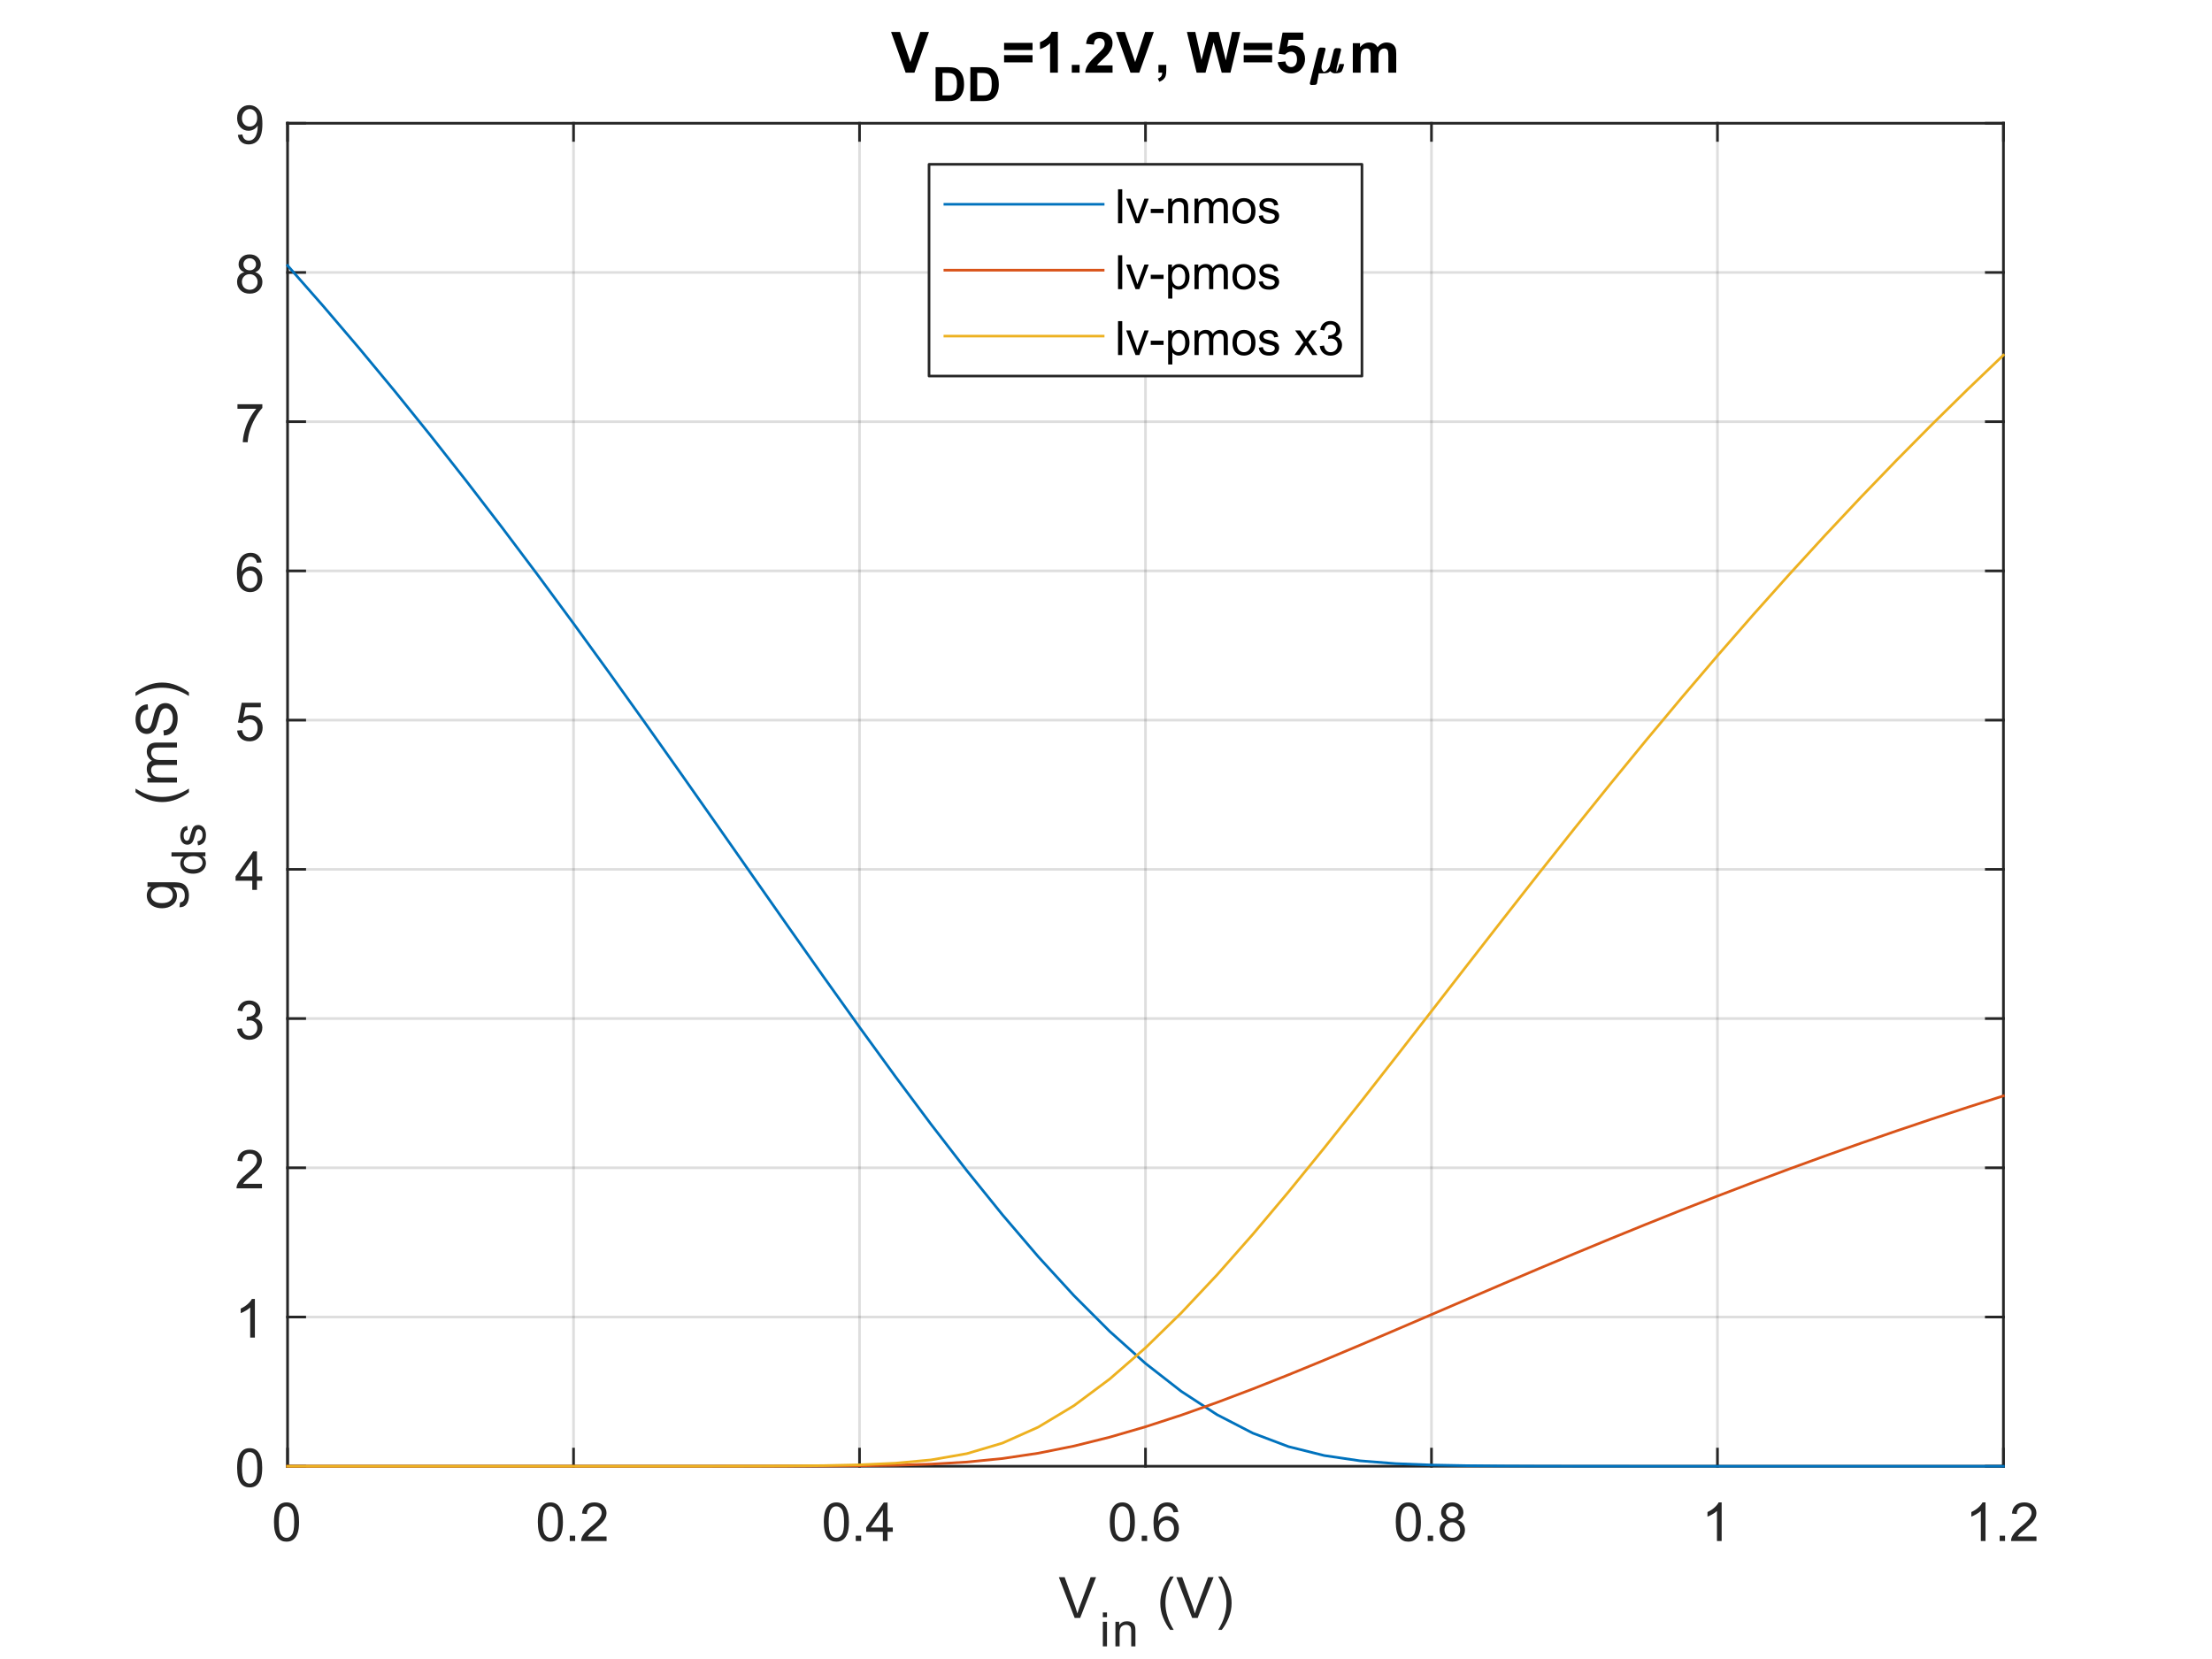 <?xml version="1.0"?>
<!DOCTYPE svg PUBLIC '-//W3C//DTD SVG 1.0//EN'
          'http://www.w3.org/TR/2001/REC-SVG-20010904/DTD/svg10.dtd'>
<svg xmlns:xlink="http://www.w3.org/1999/xlink" style="fill-opacity:1; color-rendering:auto; color-interpolation:auto; text-rendering:auto; stroke:black; stroke-linecap:square; stroke-miterlimit:10; shape-rendering:auto; stroke-opacity:1; fill:black; stroke-dasharray:none; font-weight:normal; stroke-width:1; font-family:'Dialog'; font-style:normal; stroke-linejoin:miter; font-size:12px; stroke-dashoffset:0; image-rendering:auto;" width="700" height="525" xmlns="http://www.w3.org/2000/svg"
><rect width="100%" height="100%" fill="#333333" stroke="none"/><!--Generated by the Batik Graphics2D SVG Generator--><defs id="genericDefs"
  /><g
  ><defs id="defs1"
    ><clipPath clipPathUnits="userSpaceOnUse" id="clipPath1"
      ><path d="M0 0 L700 0 L700 525 L0 525 L0 0 Z"
      /></clipPath
    ></defs
    ><g style="fill:white; stroke:white;"
    ><rect x="0" y="0" width="700" style="clip-path:url(#clipPath1); stroke:none;" height="525"
    /></g
    ><g style="fill:white; text-rendering:optimizeSpeed; color-rendering:optimizeSpeed; image-rendering:optimizeSpeed; shape-rendering:crispEdges; stroke:white; color-interpolation:sRGB;"
    ><rect x="0" width="700" height="525" y="0" style="stroke:none;"
      /><path style="stroke:none;" d="M91 464 L634 464 L634 39 L91 39 Z"
    /></g
    ><g style="stroke-linecap:butt; fill-opacity:0.149; fill:rgb(38,38,38); text-rendering:geometricPrecision; image-rendering:optimizeQuality; color-rendering:optimizeQuality; stroke-linejoin:round; stroke:rgb(38,38,38); color-interpolation:linearRGB; stroke-width:0.833; stroke-opacity:0.149;"
    ><line y2="39" style="fill:none;" x1="91" x2="91" y1="464"
      /><line y2="39" style="fill:none;" x1="181.5" x2="181.5" y1="464"
      /><line y2="39" style="fill:none;" x1="272" x2="272" y1="464"
      /><line y2="39" style="fill:none;" x1="362.5" x2="362.5" y1="464"
      /><line y2="39" style="fill:none;" x1="453" x2="453" y1="464"
      /><line y2="39" style="fill:none;" x1="543.5" x2="543.5" y1="464"
      /><line y2="39" style="fill:none;" x1="634" x2="634" y1="464"
      /><line y2="464" style="fill:none;" x1="634" x2="91" y1="464"
      /><line y2="416.778" style="fill:none;" x1="634" x2="91" y1="416.778"
      /><line y2="369.555" style="fill:none;" x1="634" x2="91" y1="369.555"
      /><line y2="322.333" style="fill:none;" x1="634" x2="91" y1="322.333"
      /><line y2="275.111" style="fill:none;" x1="634" x2="91" y1="275.111"
      /><line y2="227.889" style="fill:none;" x1="634" x2="91" y1="227.889"
      /><line y2="180.667" style="fill:none;" x1="634" x2="91" y1="180.667"
      /><line y2="133.444" style="fill:none;" x1="634" x2="91" y1="133.444"
      /><line y2="86.222" style="fill:none;" x1="634" x2="91" y1="86.222"
      /><line y2="39" style="fill:none;" x1="634" x2="91" y1="39"
      /><line x1="91" x2="634" y1="464" style="stroke-linecap:square; fill-opacity:1; fill:none; stroke-opacity:1;" y2="464"
      /><line x1="91" x2="634" y1="39" style="stroke-linecap:square; fill-opacity:1; fill:none; stroke-opacity:1;" y2="39"
      /><line x1="91" x2="91" y1="464" style="stroke-linecap:square; fill-opacity:1; fill:none; stroke-opacity:1;" y2="458.57"
      /><line x1="181.5" x2="181.5" y1="464" style="stroke-linecap:square; fill-opacity:1; fill:none; stroke-opacity:1;" y2="458.57"
      /><line x1="272" x2="272" y1="464" style="stroke-linecap:square; fill-opacity:1; fill:none; stroke-opacity:1;" y2="458.57"
      /><line x1="362.5" x2="362.5" y1="464" style="stroke-linecap:square; fill-opacity:1; fill:none; stroke-opacity:1;" y2="458.57"
      /><line x1="453" x2="453" y1="464" style="stroke-linecap:square; fill-opacity:1; fill:none; stroke-opacity:1;" y2="458.57"
      /><line x1="543.5" x2="543.5" y1="464" style="stroke-linecap:square; fill-opacity:1; fill:none; stroke-opacity:1;" y2="458.57"
      /><line x1="634" x2="634" y1="464" style="stroke-linecap:square; fill-opacity:1; fill:none; stroke-opacity:1;" y2="458.57"
      /><line x1="91" x2="91" y1="39" style="stroke-linecap:square; fill-opacity:1; fill:none; stroke-opacity:1;" y2="44.43"
      /><line x1="181.5" x2="181.5" y1="39" style="stroke-linecap:square; fill-opacity:1; fill:none; stroke-opacity:1;" y2="44.43"
      /><line x1="272" x2="272" y1="39" style="stroke-linecap:square; fill-opacity:1; fill:none; stroke-opacity:1;" y2="44.43"
      /><line x1="362.5" x2="362.5" y1="39" style="stroke-linecap:square; fill-opacity:1; fill:none; stroke-opacity:1;" y2="44.43"
      /><line x1="453" x2="453" y1="39" style="stroke-linecap:square; fill-opacity:1; fill:none; stroke-opacity:1;" y2="44.43"
      /><line x1="543.5" x2="543.5" y1="39" style="stroke-linecap:square; fill-opacity:1; fill:none; stroke-opacity:1;" y2="44.43"
      /><line x1="634" x2="634" y1="39" style="stroke-linecap:square; fill-opacity:1; fill:none; stroke-opacity:1;" y2="44.43"
    /></g
    ><g transform="translate(91,470.667)" style="font-size:16.667px; fill:rgb(38,38,38); text-rendering:geometricPrecision; color-rendering:optimizeQuality; image-rendering:optimizeQuality; stroke:rgb(38,38,38); color-interpolation:linearRGB;"
    ><path style="stroke:none;" d="M-4.297 11 Q-4.297 8.844 -3.852 7.523 Q-3.406 6.203 -2.531 5.492 Q-1.656 4.781 -0.328 4.781 Q0.656 4.781 1.391 5.172 Q2.125 5.562 2.609 6.312 Q3.094 7.062 3.367 8.125 Q3.641 9.188 3.641 11 Q3.641 13.141 3.203 14.453 Q2.766 15.766 1.891 16.484 Q1.016 17.203 -0.328 17.203 Q-2.094 17.203 -3.094 15.953 Q-4.297 14.422 -4.297 11 ZM-2.766 11 Q-2.766 14 -2.062 14.992 Q-1.359 15.984 -0.328 15.984 Q0.703 15.984 1.406 14.984 Q2.109 13.984 2.109 11 Q2.109 8 1.406 7.008 Q0.703 6.016 -0.344 6.016 Q-1.375 6.016 -1.984 6.891 Q-2.766 8 -2.766 11 Z"
    /></g
    ><g transform="translate(181.5,470.667)" style="font-size:16.667px; fill:rgb(38,38,38); text-rendering:geometricPrecision; color-rendering:optimizeQuality; image-rendering:optimizeQuality; stroke:rgb(38,38,38); color-interpolation:linearRGB;"
    ><path style="stroke:none;" d="M-11.297 11 Q-11.297 8.844 -10.852 7.523 Q-10.406 6.203 -9.531 5.492 Q-8.656 4.781 -7.328 4.781 Q-6.344 4.781 -5.609 5.172 Q-4.875 5.562 -4.391 6.312 Q-3.906 7.062 -3.633 8.125 Q-3.359 9.188 -3.359 11 Q-3.359 13.141 -3.797 14.453 Q-4.234 15.766 -5.109 16.484 Q-5.984 17.203 -7.328 17.203 Q-9.094 17.203 -10.094 15.953 Q-11.297 14.422 -11.297 11 ZM-9.766 11 Q-9.766 14 -9.062 14.992 Q-8.359 15.984 -7.328 15.984 Q-6.297 15.984 -5.594 14.984 Q-4.891 13.984 -4.891 11 Q-4.891 8 -5.594 7.008 Q-6.297 6.016 -7.344 6.016 Q-8.375 6.016 -8.984 6.891 Q-9.766 8 -9.766 11 ZM-1.19 17 L-1.19 15.297 L0.513 15.297 L0.513 17 L-1.19 17 ZM10.454 15.562 L10.454 17 L2.407 17 Q2.391 16.453 2.579 15.969 Q2.891 15.141 3.563 14.344 Q4.235 13.547 5.516 12.5 Q7.5 10.875 8.196 9.922 Q8.891 8.969 8.891 8.125 Q8.891 7.234 8.258 6.625 Q7.625 6.016 6.61 6.016 Q5.532 6.016 4.883 6.664 Q4.235 7.312 4.219 8.453 L2.688 8.297 Q2.844 6.578 3.875 5.68 Q4.907 4.781 6.641 4.781 Q8.391 4.781 9.415 5.75 Q10.438 6.719 10.438 8.156 Q10.438 8.891 10.133 9.594 Q9.829 10.297 9.141 11.078 Q8.454 11.859 6.844 13.219 Q5.5 14.359 5.118 14.758 Q4.735 15.156 4.485 15.562 L10.454 15.562 Z"
    /></g
    ><g transform="translate(272,470.667)" style="font-size:16.667px; fill:rgb(38,38,38); text-rendering:geometricPrecision; color-rendering:optimizeQuality; image-rendering:optimizeQuality; stroke:rgb(38,38,38); color-interpolation:linearRGB;"
    ><path style="stroke:none;" d="M-11.297 11 Q-11.297 8.844 -10.852 7.523 Q-10.406 6.203 -9.531 5.492 Q-8.656 4.781 -7.328 4.781 Q-6.344 4.781 -5.609 5.172 Q-4.875 5.562 -4.391 6.312 Q-3.906 7.062 -3.633 8.125 Q-3.359 9.188 -3.359 11 Q-3.359 13.141 -3.797 14.453 Q-4.234 15.766 -5.109 16.484 Q-5.984 17.203 -7.328 17.203 Q-9.094 17.203 -10.094 15.953 Q-11.297 14.422 -11.297 11 ZM-9.766 11 Q-9.766 14 -9.062 14.992 Q-8.359 15.984 -7.328 15.984 Q-6.297 15.984 -5.594 14.984 Q-4.891 13.984 -4.891 11 Q-4.891 8 -5.594 7.008 Q-6.297 6.016 -7.344 6.016 Q-8.375 6.016 -8.984 6.891 Q-9.766 8 -9.766 11 ZM-1.19 17 L-1.19 15.297 L0.513 15.297 L0.513 17 L-1.19 17 ZM7.391 17 L7.391 14.094 L2.11 14.094 L2.11 12.719 L7.657 4.828 L8.875 4.828 L8.875 12.719 L10.532 12.719 L10.532 14.094 L8.875 14.094 L8.875 17 L7.391 17 ZM7.391 12.719 L7.391 7.234 L3.579 12.719 L7.391 12.719 Z"
    /></g
    ><g transform="translate(362.5,470.667)" style="font-size:16.667px; fill:rgb(38,38,38); text-rendering:geometricPrecision; color-rendering:optimizeQuality; image-rendering:optimizeQuality; stroke:rgb(38,38,38); color-interpolation:linearRGB;"
    ><path style="stroke:none;" d="M-11.297 11 Q-11.297 8.844 -10.852 7.523 Q-10.406 6.203 -9.531 5.492 Q-8.656 4.781 -7.328 4.781 Q-6.344 4.781 -5.609 5.172 Q-4.875 5.562 -4.391 6.312 Q-3.906 7.062 -3.633 8.125 Q-3.359 9.188 -3.359 11 Q-3.359 13.141 -3.797 14.453 Q-4.234 15.766 -5.109 16.484 Q-5.984 17.203 -7.328 17.203 Q-9.094 17.203 -10.094 15.953 Q-11.297 14.422 -11.297 11 ZM-9.766 11 Q-9.766 14 -9.062 14.992 Q-8.359 15.984 -7.328 15.984 Q-6.297 15.984 -5.594 14.984 Q-4.891 13.984 -4.891 11 Q-4.891 8 -5.594 7.008 Q-6.297 6.016 -7.344 6.016 Q-8.375 6.016 -8.984 6.891 Q-9.766 8 -9.766 11 ZM-1.19 17 L-1.19 15.297 L0.513 15.297 L0.513 17 L-1.19 17 ZM10.344 7.812 L8.86 7.922 Q8.672 7.047 8.297 6.656 Q7.688 6.016 6.813 6.016 Q6.094 6.016 5.547 6.406 Q4.844 6.922 4.438 7.906 Q4.032 8.891 4.016 10.719 Q4.563 9.906 5.336 9.508 Q6.11 9.109 6.969 9.109 Q8.469 9.109 9.516 10.211 Q10.563 11.312 10.563 13.047 Q10.563 14.188 10.071 15.172 Q9.579 16.156 8.711 16.68 Q7.844 17.203 6.75 17.203 Q4.891 17.203 3.711 15.828 Q2.532 14.453 2.532 11.312 Q2.532 7.781 3.829 6.172 Q4.969 4.781 6.891 4.781 Q8.329 4.781 9.25 5.586 Q10.172 6.391 10.344 7.812 ZM4.25 13.062 Q4.25 13.828 4.579 14.531 Q4.907 15.234 5.493 15.609 Q6.079 15.984 6.735 15.984 Q7.672 15.984 8.352 15.219 Q9.032 14.453 9.032 13.141 Q9.032 11.875 8.36 11.148 Q7.688 10.422 6.672 10.422 Q5.657 10.422 4.954 11.148 Q4.25 11.875 4.25 13.062 Z"
    /></g
    ><g transform="translate(453,470.667)" style="font-size:16.667px; fill:rgb(38,38,38); text-rendering:geometricPrecision; color-rendering:optimizeQuality; image-rendering:optimizeQuality; stroke:rgb(38,38,38); color-interpolation:linearRGB;"
    ><path style="stroke:none;" d="M-11.297 11 Q-11.297 8.844 -10.852 7.523 Q-10.406 6.203 -9.531 5.492 Q-8.656 4.781 -7.328 4.781 Q-6.344 4.781 -5.609 5.172 Q-4.875 5.562 -4.391 6.312 Q-3.906 7.062 -3.633 8.125 Q-3.359 9.188 -3.359 11 Q-3.359 13.141 -3.797 14.453 Q-4.234 15.766 -5.109 16.484 Q-5.984 17.203 -7.328 17.203 Q-9.094 17.203 -10.094 15.953 Q-11.297 14.422 -11.297 11 ZM-9.766 11 Q-9.766 14 -9.062 14.992 Q-8.359 15.984 -7.328 15.984 Q-6.297 15.984 -5.594 14.984 Q-4.891 13.984 -4.891 11 Q-4.891 8 -5.594 7.008 Q-6.297 6.016 -7.344 6.016 Q-8.375 6.016 -8.984 6.891 Q-9.766 8 -9.766 11 ZM-1.19 17 L-1.19 15.297 L0.513 15.297 L0.513 17 L-1.19 17 ZM4.891 10.406 Q3.969 10.062 3.516 9.43 Q3.063 8.797 3.063 7.922 Q3.063 6.594 4.024 5.688 Q4.985 4.781 6.563 4.781 Q8.157 4.781 9.125 5.703 Q10.094 6.625 10.094 7.953 Q10.094 8.812 9.657 9.438 Q9.219 10.062 8.313 10.406 Q9.422 10.766 10.008 11.578 Q10.594 12.391 10.594 13.516 Q10.594 15.078 9.493 16.141 Q8.391 17.203 6.594 17.203 Q4.782 17.203 3.68 16.141 Q2.579 15.078 2.579 13.484 Q2.579 12.297 3.18 11.492 Q3.782 10.688 4.891 10.406 ZM4.594 7.875 Q4.594 8.734 5.149 9.281 Q5.704 9.828 6.594 9.828 Q7.454 9.828 8.008 9.281 Q8.563 8.734 8.563 7.953 Q8.563 7.125 7.993 6.57 Q7.422 6.016 6.579 6.016 Q5.719 6.016 5.157 6.562 Q4.594 7.109 4.594 7.875 ZM4.11 13.484 Q4.11 14.125 4.415 14.727 Q4.719 15.328 5.321 15.656 Q5.922 15.984 6.61 15.984 Q7.672 15.984 8.375 15.289 Q9.079 14.594 9.079 13.531 Q9.079 12.453 8.36 11.75 Q7.641 11.047 6.563 11.047 Q5.5 11.047 4.805 11.742 Q4.11 12.438 4.11 13.484 Z"
    /></g
    ><g transform="translate(543.5,470.667)" style="font-size:16.667px; fill:rgb(38,38,38); text-rendering:geometricPrecision; color-rendering:optimizeQuality; image-rendering:optimizeQuality; stroke:rgb(38,38,38); color-interpolation:linearRGB;"
    ><path style="stroke:none;" d="M1.328 17 L-0.156 17 L-0.156 7.484 Q-0.703 8 -1.578 8.508 Q-2.453 9.016 -3.156 9.281 L-3.156 7.828 Q-1.891 7.25 -0.953 6.406 Q-0.016 5.562 0.375 4.781 L1.328 4.781 L1.328 17 Z"
    /></g
    ><g transform="translate(634,470.667)" style="font-size:16.667px; fill:rgb(38,38,38); text-rendering:geometricPrecision; color-rendering:optimizeQuality; image-rendering:optimizeQuality; stroke:rgb(38,38,38); color-interpolation:linearRGB;"
    ><path style="stroke:none;" d="M-5.672 17 L-7.156 17 L-7.156 7.484 Q-7.703 8 -8.578 8.508 Q-9.453 9.016 -10.156 9.281 L-10.156 7.828 Q-8.891 7.25 -7.953 6.406 Q-7.016 5.562 -6.625 4.781 L-5.672 4.781 L-5.672 17 ZM-1.19 17 L-1.19 15.297 L0.513 15.297 L0.513 17 L-1.19 17 ZM10.454 15.562 L10.454 17 L2.407 17 Q2.391 16.453 2.579 15.969 Q2.891 15.141 3.563 14.344 Q4.235 13.547 5.516 12.5 Q7.5 10.875 8.196 9.922 Q8.891 8.969 8.891 8.125 Q8.891 7.234 8.258 6.625 Q7.625 6.016 6.61 6.016 Q5.532 6.016 4.883 6.664 Q4.235 7.312 4.219 8.453 L2.688 8.297 Q2.844 6.578 3.875 5.68 Q4.907 4.781 6.641 4.781 Q8.391 4.781 9.415 5.75 Q10.438 6.719 10.438 8.156 Q10.438 8.891 10.133 9.594 Q9.829 10.297 9.141 11.078 Q8.454 11.859 6.844 13.219 Q5.5 14.359 5.118 14.758 Q4.735 15.156 4.485 15.562 L10.454 15.562 Z"
    /></g
    ><g transform="translate(335,512)" style="font-size:18.333px; fill:rgb(38,38,38); text-rendering:geometricPrecision; color-rendering:optimizeQuality; image-rendering:optimizeQuality; stroke:rgb(38,38,38); color-interpolation:linearRGB;"
    ><path style="stroke:none;" d="M5.078 0 L0.078 -12.891 L1.922 -12.891 L5.281 -3.531 Q5.672 -2.406 5.953 -1.422 Q6.25 -2.469 6.641 -3.531 L10.125 -12.891 L11.859 -12.891 L6.828 0 L5.078 0 Z"
    /></g
    ><g transform="translate(348,521)" style="font-size:14.667px; fill:rgb(38,38,38); text-rendering:geometricPrecision; color-rendering:optimizeQuality; image-rendering:optimizeQuality; stroke:rgb(38,38,38); color-interpolation:linearRGB;"
    ><path style="stroke:none;" d="M1 -9.219 L1 -10.734 L2.312 -10.734 L2.312 -9.219 L1 -9.219 ZM1 0 L1 -7.781 L2.312 -7.781 L2.312 0 L1 0 Z"
    /></g
    ><g transform="translate(352,521)" style="font-size:14.667px; fill:rgb(38,38,38); text-rendering:geometricPrecision; color-rendering:optimizeQuality; image-rendering:optimizeQuality; stroke:rgb(38,38,38); color-interpolation:linearRGB;"
    ><path style="stroke:none;" d="M0.984 0 L0.984 -7.781 L2.172 -7.781 L2.172 -6.672 Q3.031 -7.953 4.656 -7.953 Q5.359 -7.953 5.945 -7.703 Q6.531 -7.453 6.828 -7.039 Q7.125 -6.625 7.234 -6.062 Q7.312 -5.703 7.312 -4.781 L7.312 0 L5.984 0 L5.984 -4.734 Q5.984 -5.531 5.836 -5.93 Q5.688 -6.328 5.297 -6.57 Q4.906 -6.812 4.375 -6.812 Q3.531 -6.812 2.922 -6.281 Q2.312 -5.75 2.312 -4.25 L2.312 0 L0.984 0 Z"
    /></g
    ><g transform="translate(361,512)" style="font-size:18.333px; fill:rgb(38,38,38); text-rendering:geometricPrecision; color-rendering:optimizeQuality; image-rendering:optimizeQuality; stroke:rgb(38,38,38); color-interpolation:linearRGB;"
    ><path style="stroke:none;" d="M9.291 3.781 Q7.994 2.141 7.088 -0.078 Q6.181 -2.297 6.181 -4.672 Q6.181 -6.766 6.853 -8.672 Q7.65 -10.906 9.291 -13.109 L10.431 -13.109 Q9.369 -11.281 9.025 -10.5 Q8.494 -9.281 8.181 -7.969 Q7.806 -6.312 7.806 -4.656 Q7.806 -0.438 10.431 3.781 L9.291 3.781 ZM16.264 0 L11.264 -12.891 L13.108 -12.891 L16.467 -3.531 Q16.858 -2.406 17.139 -1.422 Q17.436 -2.469 17.827 -3.531 L21.311 -12.891 L23.045 -12.891 L18.014 0 L16.264 0 ZM25.619 3.781 L24.494 3.781 Q27.119 -0.438 27.119 -4.656 Q27.119 -6.312 26.744 -7.938 Q26.447 -9.25 25.9 -10.469 Q25.556 -11.266 24.494 -13.109 L25.619 -13.109 Q27.275 -10.906 28.072 -8.672 Q28.744 -6.766 28.744 -4.672 Q28.744 -2.297 27.838 -0.078 Q26.931 2.141 25.619 3.781 Z"
    /></g
    ><g style="fill:rgb(38,38,38); text-rendering:geometricPrecision; image-rendering:optimizeQuality; color-rendering:optimizeQuality; stroke-linejoin:round; stroke:rgb(38,38,38); color-interpolation:linearRGB; stroke-width:0.833;"
    ><line y2="39" style="fill:none;" x1="91" x2="91" y1="464"
      /><line y2="39" style="fill:none;" x1="634" x2="634" y1="464"
      /><line y2="464" style="fill:none;" x1="91" x2="96.43" y1="464"
      /><line y2="416.778" style="fill:none;" x1="91" x2="96.43" y1="416.778"
      /><line y2="369.555" style="fill:none;" x1="91" x2="96.43" y1="369.555"
      /><line y2="322.333" style="fill:none;" x1="91" x2="96.43" y1="322.333"
      /><line y2="275.111" style="fill:none;" x1="91" x2="96.43" y1="275.111"
      /><line y2="227.889" style="fill:none;" x1="91" x2="96.43" y1="227.889"
      /><line y2="180.667" style="fill:none;" x1="91" x2="96.43" y1="180.667"
      /><line y2="133.444" style="fill:none;" x1="91" x2="96.43" y1="133.444"
      /><line y2="86.222" style="fill:none;" x1="91" x2="96.43" y1="86.222"
      /><line y2="39" style="fill:none;" x1="91" x2="96.43" y1="39"
      /><line y2="464" style="fill:none;" x1="634" x2="628.57" y1="464"
      /><line y2="416.778" style="fill:none;" x1="634" x2="628.57" y1="416.778"
      /><line y2="369.555" style="fill:none;" x1="634" x2="628.57" y1="369.555"
      /><line y2="322.333" style="fill:none;" x1="634" x2="628.57" y1="322.333"
      /><line y2="275.111" style="fill:none;" x1="634" x2="628.57" y1="275.111"
      /><line y2="227.889" style="fill:none;" x1="634" x2="628.57" y1="227.889"
      /><line y2="180.667" style="fill:none;" x1="634" x2="628.57" y1="180.667"
      /><line y2="133.444" style="fill:none;" x1="634" x2="628.57" y1="133.444"
      /><line y2="86.222" style="fill:none;" x1="634" x2="628.57" y1="86.222"
      /><line y2="39" style="fill:none;" x1="634" x2="628.57" y1="39"
    /></g
    ><g transform="translate(84.333,464)" style="font-size:16.667px; fill:rgb(38,38,38); text-rendering:geometricPrecision; color-rendering:optimizeQuality; image-rendering:optimizeQuality; stroke:rgb(38,38,38); color-interpolation:linearRGB;"
    ><path style="stroke:none;" d="M-9.297 0.5 Q-9.297 -1.656 -8.852 -2.977 Q-8.406 -4.297 -7.531 -5.008 Q-6.656 -5.719 -5.328 -5.719 Q-4.344 -5.719 -3.609 -5.328 Q-2.875 -4.938 -2.391 -4.188 Q-1.906 -3.438 -1.633 -2.375 Q-1.359 -1.312 -1.359 0.5 Q-1.359 2.641 -1.797 3.953 Q-2.234 5.266 -3.109 5.984 Q-3.984 6.703 -5.328 6.703 Q-7.094 6.703 -8.094 5.453 Q-9.297 3.922 -9.297 0.5 ZM-7.766 0.5 Q-7.766 3.5 -7.062 4.492 Q-6.359 5.484 -5.328 5.484 Q-4.297 5.484 -3.594 4.484 Q-2.891 3.484 -2.891 0.5 Q-2.891 -2.5 -3.594 -3.492 Q-4.297 -4.484 -5.344 -4.484 Q-6.375 -4.484 -6.984 -3.609 Q-7.766 -2.5 -7.766 0.5 Z"
    /></g
    ><g transform="translate(84.333,416.778)" style="font-size:16.667px; fill:rgb(38,38,38); text-rendering:geometricPrecision; color-rendering:optimizeQuality; image-rendering:optimizeQuality; stroke:rgb(38,38,38); color-interpolation:linearRGB;"
    ><path style="stroke:none;" d="M-3.672 6.5 L-5.156 6.5 L-5.156 -3.016 Q-5.703 -2.5 -6.578 -1.992 Q-7.453 -1.484 -8.156 -1.219 L-8.156 -2.672 Q-6.891 -3.25 -5.953 -4.094 Q-5.016 -4.938 -4.625 -5.719 L-3.672 -5.719 L-3.672 6.5 Z"
    /></g
    ><g transform="translate(84.333,369.555)" style="font-size:16.667px; fill:rgb(38,38,38); text-rendering:geometricPrecision; color-rendering:optimizeQuality; image-rendering:optimizeQuality; stroke:rgb(38,38,38); color-interpolation:linearRGB;"
    ><path style="stroke:none;" d="M-1.438 5.062 L-1.438 6.5 L-9.484 6.5 Q-9.5 5.953 -9.312 5.469 Q-9 4.641 -8.328 3.844 Q-7.656 3.047 -6.375 2 Q-4.391 0.375 -3.695 -0.578 Q-3 -1.531 -3 -2.375 Q-3 -3.266 -3.633 -3.875 Q-4.266 -4.484 -5.281 -4.484 Q-6.359 -4.484 -7.008 -3.836 Q-7.656 -3.188 -7.672 -2.047 L-9.203 -2.203 Q-9.047 -3.922 -8.016 -4.82 Q-6.984 -5.719 -5.25 -5.719 Q-3.5 -5.719 -2.477 -4.75 Q-1.453 -3.781 -1.453 -2.344 Q-1.453 -1.609 -1.758 -0.906 Q-2.062 -0.203 -2.75 0.578 Q-3.438 1.359 -5.047 2.719 Q-6.391 3.859 -6.773 4.258 Q-7.156 4.656 -7.406 5.062 L-1.438 5.062 Z"
    /></g
    ><g transform="translate(84.333,322.333)" style="font-size:16.667px; fill:rgb(38,38,38); text-rendering:geometricPrecision; color-rendering:optimizeQuality; image-rendering:optimizeQuality; stroke:rgb(38,38,38); color-interpolation:linearRGB;"
    ><path style="stroke:none;" d="M-9.281 3.281 L-7.797 3.094 Q-7.531 4.359 -6.914 4.922 Q-6.297 5.484 -5.406 5.484 Q-4.359 5.484 -3.633 4.75 Q-2.906 4.016 -2.906 2.938 Q-2.906 1.906 -3.578 1.242 Q-4.25 0.578 -5.281 0.578 Q-5.703 0.578 -6.344 0.734 L-6.172 -0.578 Q-6.031 -0.562 -5.938 -0.562 Q-4.984 -0.562 -4.219 -1.055 Q-3.453 -1.547 -3.453 -2.594 Q-3.453 -3.406 -4.008 -3.945 Q-4.562 -4.484 -5.438 -4.484 Q-6.312 -4.484 -6.891 -3.938 Q-7.469 -3.391 -7.641 -2.297 L-9.141 -2.562 Q-8.859 -4.062 -7.891 -4.891 Q-6.922 -5.719 -5.469 -5.719 Q-4.484 -5.719 -3.641 -5.289 Q-2.797 -4.859 -2.359 -4.125 Q-1.922 -3.391 -1.922 -2.562 Q-1.922 -1.766 -2.344 -1.117 Q-2.766 -0.469 -3.594 -0.094 Q-2.516 0.156 -1.914 0.945 Q-1.312 1.734 -1.312 2.906 Q-1.312 4.5 -2.477 5.609 Q-3.641 6.719 -5.422 6.719 Q-7.016 6.719 -8.078 5.766 Q-9.141 4.812 -9.281 3.281 Z"
    /></g
    ><g transform="translate(84.333,275.111)" style="font-size:16.667px; fill:rgb(38,38,38); text-rendering:geometricPrecision; color-rendering:optimizeQuality; image-rendering:optimizeQuality; stroke:rgb(38,38,38); color-interpolation:linearRGB;"
    ><path style="stroke:none;" d="M-4.5 6.5 L-4.5 3.594 L-9.781 3.594 L-9.781 2.219 L-4.234 -5.672 L-3.016 -5.672 L-3.016 2.219 L-1.359 2.219 L-1.359 3.594 L-3.016 3.594 L-3.016 6.5 L-4.5 6.5 ZM-4.5 2.219 L-4.5 -3.266 L-8.312 2.219 L-4.5 2.219 Z"
    /></g
    ><g transform="translate(84.333,227.889)" style="font-size:16.667px; fill:rgb(38,38,38); text-rendering:geometricPrecision; color-rendering:optimizeQuality; image-rendering:optimizeQuality; stroke:rgb(38,38,38); color-interpolation:linearRGB;"
    ><path style="stroke:none;" d="M-9.297 3.312 L-7.719 3.172 Q-7.547 4.328 -6.914 4.906 Q-6.281 5.484 -5.391 5.484 Q-4.312 5.484 -3.562 4.672 Q-2.812 3.859 -2.812 2.5 Q-2.812 1.234 -3.531 0.492 Q-4.25 -0.25 -5.406 -0.25 Q-6.125 -0.25 -6.711 0.078 Q-7.297 0.406 -7.625 0.938 L-9.031 0.75 L-7.844 -5.5 L-1.797 -5.5 L-1.797 -4.078 L-6.656 -4.078 L-7.312 -0.812 Q-6.219 -1.562 -5.016 -1.562 Q-3.422 -1.562 -2.32 -0.461 Q-1.219 0.641 -1.219 2.375 Q-1.219 4.031 -2.188 5.234 Q-3.359 6.703 -5.391 6.703 Q-7.047 6.703 -8.094 5.773 Q-9.141 4.844 -9.297 3.312 Z"
    /></g
    ><g transform="translate(84.333,180.667)" style="font-size:16.667px; fill:rgb(38,38,38); text-rendering:geometricPrecision; color-rendering:optimizeQuality; image-rendering:optimizeQuality; stroke:rgb(38,38,38); color-interpolation:linearRGB;"
    ><path style="stroke:none;" d="M-1.547 -2.688 L-3.031 -2.578 Q-3.219 -3.453 -3.594 -3.844 Q-4.203 -4.484 -5.078 -4.484 Q-5.797 -4.484 -6.344 -4.094 Q-7.047 -3.578 -7.453 -2.594 Q-7.859 -1.609 -7.875 0.219 Q-7.328 -0.594 -6.555 -0.992 Q-5.781 -1.391 -4.922 -1.391 Q-3.422 -1.391 -2.375 -0.289 Q-1.328 0.812 -1.328 2.547 Q-1.328 3.688 -1.82 4.672 Q-2.312 5.656 -3.18 6.18 Q-4.047 6.703 -5.141 6.703 Q-7 6.703 -8.18 5.328 Q-9.359 3.953 -9.359 0.812 Q-9.359 -2.719 -8.062 -4.328 Q-6.922 -5.719 -5 -5.719 Q-3.562 -5.719 -2.641 -4.914 Q-1.719 -4.109 -1.547 -2.688 ZM-7.641 2.562 Q-7.641 3.328 -7.312 4.031 Q-6.984 4.734 -6.398 5.109 Q-5.812 5.484 -5.156 5.484 Q-4.219 5.484 -3.539 4.719 Q-2.859 3.953 -2.859 2.641 Q-2.859 1.375 -3.531 0.648 Q-4.203 -0.078 -5.219 -0.078 Q-6.234 -0.078 -6.938 0.648 Q-7.641 1.375 -7.641 2.562 Z"
    /></g
    ><g transform="translate(84.333,133.444)" style="font-size:16.667px; fill:rgb(38,38,38); text-rendering:geometricPrecision; color-rendering:optimizeQuality; image-rendering:optimizeQuality; stroke:rgb(38,38,38); color-interpolation:linearRGB;"
    ><path style="stroke:none;" d="M-9.188 -4.078 L-9.188 -5.516 L-1.312 -5.516 L-1.312 -4.344 Q-2.484 -3.109 -3.625 -1.062 Q-4.766 0.984 -5.391 3.156 Q-5.828 4.688 -5.953 6.5 L-7.5 6.5 Q-7.469 5.062 -6.93 3.031 Q-6.391 1 -5.383 -0.891 Q-4.375 -2.781 -3.234 -4.078 L-9.188 -4.078 Z"
    /></g
    ><g transform="translate(84.333,86.222)" style="font-size:16.667px; fill:rgb(38,38,38); text-rendering:geometricPrecision; color-rendering:optimizeQuality; image-rendering:optimizeQuality; stroke:rgb(38,38,38); color-interpolation:linearRGB;"
    ><path style="stroke:none;" d="M-7 -0.094 Q-7.922 -0.438 -8.375 -1.07 Q-8.828 -1.703 -8.828 -2.578 Q-8.828 -3.906 -7.867 -4.812 Q-6.906 -5.719 -5.328 -5.719 Q-3.734 -5.719 -2.766 -4.797 Q-1.797 -3.875 -1.797 -2.547 Q-1.797 -1.688 -2.234 -1.062 Q-2.672 -0.438 -3.578 -0.094 Q-2.469 0.266 -1.883 1.078 Q-1.297 1.891 -1.297 3.016 Q-1.297 4.578 -2.398 5.641 Q-3.5 6.703 -5.297 6.703 Q-7.109 6.703 -8.211 5.641 Q-9.312 4.578 -9.312 2.984 Q-9.312 1.797 -8.711 0.992 Q-8.109 0.188 -7 -0.094 ZM-7.297 -2.625 Q-7.297 -1.766 -6.742 -1.219 Q-6.188 -0.672 -5.297 -0.672 Q-4.438 -0.672 -3.883 -1.219 Q-3.328 -1.766 -3.328 -2.547 Q-3.328 -3.375 -3.898 -3.93 Q-4.469 -4.484 -5.312 -4.484 Q-6.172 -4.484 -6.734 -3.938 Q-7.297 -3.391 -7.297 -2.625 ZM-7.781 2.984 Q-7.781 3.625 -7.477 4.227 Q-7.172 4.828 -6.57 5.156 Q-5.969 5.484 -5.281 5.484 Q-4.219 5.484 -3.516 4.789 Q-2.812 4.094 -2.812 3.031 Q-2.812 1.953 -3.531 1.25 Q-4.25 0.547 -5.328 0.547 Q-6.391 0.547 -7.086 1.242 Q-7.781 1.938 -7.781 2.984 Z"
    /></g
    ><g transform="translate(84.333,39)" style="font-size:16.667px; fill:rgb(38,38,38); text-rendering:geometricPrecision; color-rendering:optimizeQuality; image-rendering:optimizeQuality; stroke:rgb(38,38,38); color-interpolation:linearRGB;"
    ><path style="stroke:none;" d="M-9.062 3.688 L-7.641 3.547 Q-7.453 4.562 -6.938 5.023 Q-6.422 5.484 -5.609 5.484 Q-4.922 5.484 -4.406 5.164 Q-3.891 4.844 -3.555 4.32 Q-3.219 3.797 -3 2.898 Q-2.781 2 -2.781 1.078 Q-2.781 0.969 -2.781 0.766 Q-3.234 1.484 -4.008 1.93 Q-4.781 2.375 -5.688 2.375 Q-7.203 2.375 -8.25 1.281 Q-9.297 0.188 -9.297 -1.609 Q-9.297 -3.469 -8.203 -4.594 Q-7.109 -5.719 -5.469 -5.719 Q-4.281 -5.719 -3.297 -5.078 Q-2.312 -4.438 -1.805 -3.258 Q-1.297 -2.078 -1.297 0.172 Q-1.297 2.5 -1.805 3.883 Q-2.312 5.266 -3.312 5.984 Q-4.312 6.703 -5.656 6.703 Q-7.078 6.703 -7.984 5.914 Q-8.891 5.125 -9.062 3.688 ZM-2.953 -1.688 Q-2.953 -2.969 -3.641 -3.727 Q-4.328 -4.484 -5.281 -4.484 Q-6.281 -4.484 -7.023 -3.672 Q-7.766 -2.859 -7.766 -1.562 Q-7.766 -0.391 -7.062 0.328 Q-6.359 1.047 -5.328 1.047 Q-4.281 1.047 -3.617 0.328 Q-2.953 -0.391 -2.953 -1.688 Z"
    /></g
    ><g transform="translate(56,288) rotate(-90)" style="font-size:18.333px; fill:rgb(38,38,38); text-rendering:geometricPrecision; color-rendering:optimizeQuality; image-rendering:optimizeQuality; stroke:rgb(38,38,38); color-interpolation:linearRGB;"
    ><path style="stroke:none;" d="M0.891 0.781 L2.438 1 Q2.531 1.719 2.969 2.047 Q3.562 2.484 4.578 2.484 Q5.672 2.484 6.273 2.039 Q6.875 1.594 7.078 0.812 Q7.203 0.328 7.203 -1.219 Q6.156 0 4.609 0 Q2.688 0 1.633 -1.391 Q0.578 -2.781 0.578 -4.719 Q0.578 -6.062 1.062 -7.188 Q1.547 -8.312 2.469 -8.93 Q3.391 -9.547 4.625 -9.547 Q6.281 -9.547 7.344 -8.203 L7.344 -9.328 L8.812 -9.328 L8.812 -1.266 Q8.812 0.922 8.367 1.828 Q7.922 2.734 6.961 3.258 Q6 3.781 4.594 3.781 Q2.922 3.781 1.891 3.031 Q0.859 2.281 0.891 0.781 ZM2.203 -4.828 Q2.203 -3 2.938 -2.156 Q3.672 -1.312 4.766 -1.312 Q5.859 -1.312 6.594 -2.148 Q7.328 -2.984 7.328 -4.781 Q7.328 -6.5 6.57 -7.367 Q5.812 -8.234 4.734 -8.234 Q3.688 -8.234 2.945 -7.375 Q2.203 -6.516 2.203 -4.828 Z"
    /></g
    ><g transform="translate(65,277) rotate(-90)" style="font-size:14.667px; fill:rgb(38,38,38); text-rendering:geometricPrecision; color-rendering:optimizeQuality; image-rendering:optimizeQuality; stroke:rgb(38,38,38); color-interpolation:linearRGB;"
    ><path style="stroke:none;" d="M6.031 0 L6.031 -0.984 Q5.297 0.172 3.859 0.172 Q2.938 0.172 2.156 -0.336 Q1.375 -0.844 0.945 -1.766 Q0.516 -2.688 0.516 -3.875 Q0.516 -5.047 0.906 -5.992 Q1.297 -6.938 2.07 -7.445 Q2.844 -7.953 3.797 -7.953 Q4.5 -7.953 5.055 -7.656 Q5.609 -7.359 5.953 -6.891 L5.953 -10.734 L7.266 -10.734 L7.266 0 L6.031 0 ZM1.875 -3.875 Q1.875 -2.391 2.5 -1.648 Q3.125 -0.906 3.984 -0.906 Q4.844 -0.906 5.453 -1.617 Q6.062 -2.328 6.062 -3.766 Q6.062 -5.375 5.445 -6.117 Q4.828 -6.859 3.922 -6.859 Q3.047 -6.859 2.461 -6.141 Q1.875 -5.422 1.875 -3.875 Z"
    /></g
    ><g transform="translate(65,268) rotate(-90)" style="font-size:14.667px; fill:rgb(38,38,38); text-rendering:geometricPrecision; color-rendering:optimizeQuality; image-rendering:optimizeQuality; stroke:rgb(38,38,38); color-interpolation:linearRGB;"
    ><path style="stroke:none;" d="M0.469 -2.328 L1.766 -2.531 Q1.875 -1.75 2.375 -1.328 Q2.875 -0.906 3.781 -0.906 Q4.688 -0.906 5.125 -1.273 Q5.562 -1.641 5.562 -2.141 Q5.562 -2.594 5.172 -2.844 Q4.906 -3.031 3.828 -3.297 Q2.375 -3.656 1.82 -3.93 Q1.266 -4.203 0.977 -4.672 Q0.688 -5.141 0.688 -5.719 Q0.688 -6.234 0.922 -6.68 Q1.156 -7.125 1.562 -7.406 Q1.875 -7.641 2.406 -7.797 Q2.938 -7.953 3.547 -7.953 Q4.453 -7.953 5.148 -7.688 Q5.844 -7.422 6.172 -6.977 Q6.5 -6.531 6.625 -5.766 L5.344 -5.594 Q5.25 -6.203 4.828 -6.539 Q4.406 -6.875 3.641 -6.875 Q2.734 -6.875 2.344 -6.57 Q1.953 -6.266 1.953 -5.859 Q1.953 -5.609 2.109 -5.406 Q2.281 -5.188 2.625 -5.047 Q2.812 -4.984 3.781 -4.719 Q5.188 -4.344 5.742 -4.109 Q6.297 -3.875 6.609 -3.414 Q6.922 -2.953 6.922 -2.281 Q6.922 -1.625 6.539 -1.047 Q6.156 -0.469 5.43 -0.148 Q4.703 0.172 3.781 0.172 Q2.266 0.172 1.477 -0.453 Q0.688 -1.078 0.469 -2.328 Z"
    /></g
    ><g transform="translate(56,260) rotate(-90)" style="font-size:18.333px; fill:rgb(38,38,38); text-rendering:geometricPrecision; color-rendering:optimizeQuality; image-rendering:optimizeQuality; stroke:rgb(38,38,38); color-interpolation:linearRGB;"
    ><path style="stroke:none;" d="M9.291 3.781 Q7.994 2.141 7.088 -0.078 Q6.181 -2.297 6.181 -4.672 Q6.181 -6.766 6.853 -8.672 Q7.65 -10.906 9.291 -13.109 L10.431 -13.109 Q9.369 -11.281 9.025 -10.5 Q8.494 -9.281 8.181 -7.969 Q7.806 -6.312 7.806 -4.656 Q7.806 -0.438 10.431 3.781 L9.291 3.781 ZM12.373 0 L12.373 -9.328 L13.795 -9.328 L13.795 -8.031 Q14.233 -8.703 14.959 -9.125 Q15.686 -9.547 16.623 -9.547 Q17.655 -9.547 18.319 -9.117 Q18.983 -8.688 19.248 -7.906 Q20.358 -9.547 22.139 -9.547 Q23.53 -9.547 24.272 -8.773 Q25.014 -8 25.014 -6.406 L25.014 0 L23.452 0 L23.452 -5.875 Q23.452 -6.828 23.295 -7.25 Q23.139 -7.672 22.733 -7.922 Q22.327 -8.172 21.78 -8.172 Q20.795 -8.172 20.147 -7.516 Q19.498 -6.859 19.498 -5.422 L19.498 0 L17.92 0 L17.92 -6.062 Q17.92 -7.125 17.53 -7.648 Q17.139 -8.172 16.264 -8.172 Q15.592 -8.172 15.03 -7.82 Q14.467 -7.469 14.209 -6.797 Q13.952 -6.125 13.952 -4.844 L13.952 0 L12.373 0 ZM27.253 -4.141 L28.862 -4.281 Q28.972 -3.312 29.386 -2.695 Q29.8 -2.078 30.683 -1.695 Q31.566 -1.312 32.659 -1.312 Q33.644 -1.312 34.386 -1.602 Q35.128 -1.891 35.495 -2.398 Q35.862 -2.906 35.862 -3.5 Q35.862 -4.109 35.511 -4.562 Q35.159 -5.016 34.347 -5.312 Q33.831 -5.516 32.058 -5.945 Q30.284 -6.375 29.566 -6.75 Q28.644 -7.234 28.191 -7.953 Q27.737 -8.672 27.737 -9.547 Q27.737 -10.531 28.292 -11.375 Q28.847 -12.219 29.909 -12.664 Q30.972 -13.109 32.284 -13.109 Q33.706 -13.109 34.8 -12.648 Q35.894 -12.188 36.487 -11.289 Q37.081 -10.391 37.112 -9.25 L35.487 -9.125 Q35.347 -10.359 34.589 -10.984 Q33.831 -11.609 32.347 -11.609 Q30.8 -11.609 30.089 -11.039 Q29.378 -10.469 29.378 -9.672 Q29.378 -8.969 29.894 -8.531 Q30.378 -8.078 32.456 -7.609 Q34.534 -7.141 35.316 -6.781 Q36.441 -6.266 36.972 -5.469 Q37.503 -4.672 37.503 -3.641 Q37.503 -2.609 36.917 -1.703 Q36.331 -0.797 35.23 -0.289 Q34.128 0.219 32.737 0.219 Q30.987 0.219 29.808 -0.289 Q28.628 -0.797 27.956 -1.82 Q27.284 -2.844 27.253 -4.141 ZM40.873 3.781 L39.748 3.781 Q42.373 -0.438 42.373 -4.656 Q42.373 -6.312 41.998 -7.938 Q41.702 -9.25 41.155 -10.469 Q40.811 -11.266 39.748 -13.109 L40.873 -13.109 Q42.53 -10.906 43.327 -8.672 Q43.998 -6.766 43.998 -4.672 Q43.998 -2.297 43.092 -0.078 Q42.186 2.141 40.873 3.781 Z"
    /></g
    ><g transform="translate(282,23)" style="font-size:18.333px; text-rendering:geometricPrecision; color-rendering:optimizeQuality; image-rendering:optimizeQuality; color-interpolation:linearRGB; font-weight:bold;"
    ><path style="stroke:none;" d="M4.594 0 L-0.016 -12.891 L2.812 -12.891 L6.078 -3.344 L9.234 -12.891 L11.984 -12.891 L7.375 0 L4.594 0 Z"
    /></g
    ><g transform="translate(295,32)" style="font-size:14.667px; text-rendering:geometricPrecision; color-rendering:optimizeQuality; image-rendering:optimizeQuality; color-interpolation:linearRGB; font-weight:bold;"
    ><path style="stroke:none;" d="M1.078 -10.734 L5.047 -10.734 Q6.391 -10.734 7.094 -10.531 Q8.031 -10.25 8.703 -9.539 Q9.375 -8.828 9.727 -7.805 Q10.078 -6.781 10.078 -5.266 Q10.078 -3.938 9.75 -2.984 Q9.359 -1.812 8.609 -1.078 Q8.047 -0.531 7.078 -0.234 Q6.359 0 5.156 0 L1.078 0 L1.078 -10.734 ZM3.25 -8.922 L3.25 -1.812 L4.875 -1.812 Q5.781 -1.812 6.188 -1.906 Q6.703 -2.047 7.055 -2.359 Q7.406 -2.672 7.625 -3.391 Q7.844 -4.109 7.844 -5.359 Q7.844 -6.609 7.625 -7.273 Q7.406 -7.938 7.008 -8.312 Q6.609 -8.688 6 -8.812 Q5.547 -8.922 4.219 -8.922 L3.25 -8.922 Z"
    /></g
    ><g transform="translate(306,32)" style="font-size:14.667px; text-rendering:geometricPrecision; color-rendering:optimizeQuality; image-rendering:optimizeQuality; color-interpolation:linearRGB; font-weight:bold;"
    ><path style="stroke:none;" d="M1.078 -10.734 L5.047 -10.734 Q6.391 -10.734 7.094 -10.531 Q8.031 -10.25 8.703 -9.539 Q9.375 -8.828 9.727 -7.805 Q10.078 -6.781 10.078 -5.266 Q10.078 -3.938 9.75 -2.984 Q9.359 -1.812 8.609 -1.078 Q8.047 -0.531 7.078 -0.234 Q6.359 0 5.156 0 L1.078 0 L1.078 -10.734 ZM3.25 -8.922 L3.25 -1.812 L4.875 -1.812 Q5.781 -1.812 6.188 -1.906 Q6.703 -2.047 7.055 -2.359 Q7.406 -2.672 7.625 -3.391 Q7.844 -4.109 7.844 -5.359 Q7.844 -6.609 7.625 -7.273 Q7.406 -7.938 7.008 -8.312 Q6.609 -8.688 6 -8.812 Q5.547 -8.922 4.219 -8.922 L3.25 -8.922 Z"
    /></g
    ><g transform="translate(317,23)" style="font-size:18.333px; text-rendering:geometricPrecision; color-rendering:optimizeQuality; image-rendering:optimizeQuality; color-interpolation:linearRGB; font-weight:bold;"
    ><path style="stroke:none;" d="M0.75 -7.172 L0.75 -9.438 L9.75 -9.438 L9.75 -7.172 L0.75 -7.172 ZM0.75 -3.266 L0.75 -5.547 L9.75 -5.547 L9.75 -3.266 L0.75 -3.266 ZM17.772 0 L15.304 0 L15.304 -9.312 Q13.96 -8.047 12.116 -7.438 L12.116 -9.672 Q13.085 -10 14.218 -10.883 Q15.351 -11.766 15.772 -12.938 L17.772 -12.938 L17.772 0 ZM22.176 0 L22.176 -2.469 L24.644 -2.469 L24.644 0 L22.176 0 ZM35.076 -2.297 L35.076 0 L26.42 0 Q26.56 -1.297 27.263 -2.461 Q27.967 -3.625 30.029 -5.562 Q31.701 -7.109 32.092 -7.672 Q32.592 -8.422 32.592 -9.172 Q32.592 -10 32.146 -10.445 Q31.701 -10.891 30.92 -10.891 Q30.154 -10.891 29.693 -10.422 Q29.232 -9.953 29.17 -8.875 L26.701 -9.125 Q26.92 -11.156 28.084 -12.047 Q29.248 -12.938 30.982 -12.938 Q32.888 -12.938 33.982 -11.906 Q35.076 -10.875 35.076 -9.359 Q35.076 -8.484 34.763 -7.695 Q34.451 -6.906 33.779 -6.047 Q33.326 -5.469 32.154 -4.398 Q30.982 -3.328 30.67 -2.977 Q30.357 -2.625 30.17 -2.297 L35.076 -2.297 ZM40.745 0 L36.136 -12.891 L38.964 -12.891 L42.229 -3.344 L45.386 -12.891 L48.136 -12.891 L43.526 0 L40.745 0 ZM49.6 -2.469 L52.069 -2.469 L52.069 -0.703 Q52.069 0.375 51.881 0.992 Q51.694 1.609 51.178 2.102 Q50.662 2.594 49.881 2.875 L49.397 1.859 Q50.147 1.609 50.459 1.18 Q50.772 0.75 50.787 0 L49.6 0 L49.6 -2.469 ZM61.682 0 L58.603 -12.891 L61.26 -12.891 L63.213 -4.031 L65.557 -12.891 L68.65 -12.891 L70.916 -3.891 L72.9 -12.891 L75.51 -12.891 L72.385 0 L69.619 0 L67.057 -9.641 L64.494 0 L61.682 0 ZM76.575 -7.172 L76.575 -9.438 L85.575 -9.438 L85.575 -7.172 L76.575 -7.172 ZM76.575 -3.266 L76.575 -5.547 L85.575 -5.547 L85.575 -3.266 L76.575 -3.266 ZM87.316 -3.312 L89.785 -3.562 Q89.879 -2.734 90.402 -2.25 Q90.926 -1.766 91.597 -1.766 Q92.379 -1.766 92.91 -2.391 Q93.441 -3.016 93.441 -4.281 Q93.441 -5.469 92.91 -6.062 Q92.379 -6.656 91.535 -6.656 Q90.472 -6.656 89.629 -5.719 L87.613 -6 L88.879 -12.703 L95.41 -12.703 L95.41 -10.391 L90.754 -10.391 L90.363 -8.203 Q91.191 -8.625 92.051 -8.625 Q93.707 -8.625 94.847 -7.43 Q95.988 -6.234 95.988 -4.328 Q95.988 -2.734 95.066 -1.484 Q93.801 0.219 91.566 0.219 Q89.785 0.219 88.66 -0.742 Q87.535 -1.703 87.316 -3.312 Z"
    /></g
    ><g transform="translate(414,23)" style="font-size:18.333px; text-rendering:geometricPrecision; image-rendering:optimizeQuality; color-rendering:optimizeQuality; font-family:'mwb_cmmi10'; color-interpolation:linearRGB; font-weight:bold;"
    ><path style="stroke:none;" d="M0.5 3.391 Q0.5 3.281 0.516 3.25 L3.172 -7.391 Q3.25 -7.641 3.453 -7.797 Q3.656 -7.953 3.922 -7.953 Q5.156 -7.953 5.312 -7.82 Q5.469 -7.688 5.469 -7.453 Q5.469 -7.406 5.461 -7.375 Q5.453 -7.344 5.453 -7.297 L4.391 -3.094 Q4.203 -2.344 4.203 -1.797 Q4.203 -1.141 4.523 -0.703 Q4.844 -0.266 4.844 -0.266 Q5.797 -0.266 6.781 -1.906 Q6.797 -1.922 6.797 -1.93 Q6.797 -1.938 6.797 -1.953 L8.109 -7.188 Q8.172 -7.422 8.391 -7.594 Q8.609 -7.766 8.859 -7.766 Q10.078 -7.766 10.234 -7.625 Q10.391 -7.484 10.391 -7.25 Q10.391 -7.141 10.375 -7.109 L9.094 -1.922 Q8.953 -1.422 8.953 -1.047 Q8.953 -0.266 8.953 -0.266 Q9.047 -0.266 9.328 -0.961 Q9.609 -1.656 9.828 -2.641 Q9.859 -2.75 9.969 -2.75 L10.188 -2.75 Q11.25 -2.75 11.305 -2.695 Q11.359 -2.641 11.359 -2.578 Q11.031 -1.312 10.664 -0.555 Q10.297 0.203 8.453 0.203 Q7.844 0.203 7.383 -0.141 Q6.922 -0.484 6.922 -0.484 Q6.922 -0.484 6.531 -0.141 Q6.141 0.203 4.469 0.203 Q3.344 0.203 3.344 0.203 L2.781 3.312 Q2.734 3.562 2.523 3.727 Q2.312 3.891 1.047 3.891 Q0.828 3.891 0.664 3.75 Q0.5 3.609 0.5 3.391 Z"
    /></g
    ><g transform="translate(427,23)" style="font-size:18.333px; text-rendering:geometricPrecision; color-rendering:optimizeQuality; image-rendering:optimizeQuality; color-interpolation:linearRGB; font-weight:bold;"
    ><path style="stroke:none;" d="M1.109 -9.328 L3.391 -9.328 L3.391 -8.062 Q4.609 -9.547 6.297 -9.547 Q7.188 -9.547 7.852 -9.18 Q8.516 -8.812 8.938 -8.062 Q9.547 -8.812 10.258 -9.18 Q10.969 -9.547 11.781 -9.547 Q12.812 -9.547 13.523 -9.125 Q14.234 -8.703 14.578 -7.906 Q14.844 -7.297 14.844 -5.969 L14.844 0 L12.359 0 L12.359 -5.328 Q12.359 -6.719 12.109 -7.125 Q11.766 -7.656 11.062 -7.656 Q10.531 -7.656 10.078 -7.336 Q9.625 -7.016 9.422 -6.406 Q9.219 -5.797 9.219 -4.484 L9.219 0 L6.75 0 L6.75 -5.109 Q6.75 -6.484 6.617 -6.875 Q6.484 -7.266 6.211 -7.461 Q5.938 -7.656 5.453 -7.656 Q4.891 -7.656 4.43 -7.352 Q3.969 -7.047 3.773 -6.461 Q3.578 -5.875 3.578 -4.531 L3.578 0 L1.109 0 L1.109 -9.328 Z"
    /></g
    ><g style="stroke-linecap:butt; fill:rgb(0,114,189); text-rendering:geometricPrecision; image-rendering:optimizeQuality; color-rendering:optimizeQuality; stroke-linejoin:round; stroke:rgb(0,114,189); color-interpolation:linearRGB; stroke-width:0.833;"
    ><path d="M91 84.015 L102.312 96.891 L113.625 110.156 L124.938 123.803 L136.25 137.825 L147.562 152.208 L158.875 166.934 L170.188 181.982 L181.5 197.325 L192.812 212.928 L204.125 228.75 L215.438 244.745 L226.75 260.857 L238.062 277.021 L249.375 293.166 L260.688 309.209 L272 325.061 L283.312 340.622 L294.625 355.783 L305.938 370.43 L317.25 384.439 L328.562 397.682 L339.875 410.026 L351.188 421.334 L362.5 431.469 L373.812 440.292 L385.125 447.675 L396.438 453.516 L407.75 457.789 L419.062 460.612 L430.375 462.278 L441.688 463.167 L453 463.609 L464.312 463.819 L475.625 463.917 L486.938 463.962 L498.25 463.983 L509.562 463.992 L520.875 463.996 L532.188 463.998 L543.5 463.999 L554.812 464 L566.125 464 L577.438 464 L588.75 464 L600.062 464 L611.375 464 L622.688 464 L634 464" style="fill:none; fill-rule:evenodd;"
      /><path d="M91 464 L102.312 464 L113.625 464 L124.938 464 L136.25 464 L147.562 464 L158.875 464 L170.188 464 L181.5 464 L192.812 463.999 L204.125 463.999 L215.438 463.997 L226.75 463.994 L238.062 463.986 L249.375 463.969 L260.688 463.932 L272 463.851 L283.312 463.679 L294.625 463.331 L305.938 462.673 L317.25 461.555 L328.562 459.873 L339.875 457.605 L351.188 454.793 L362.5 451.509 L373.812 447.827 L385.125 443.817 L396.438 439.543 L407.75 435.062 L419.062 430.425 L430.375 425.677 L441.688 420.858 L453 416.001 L464.312 411.137 L475.625 406.29 L486.938 401.482 L498.25 396.729 L509.562 392.045 L520.875 387.44 L532.188 382.925 L543.5 378.504 L554.812 374.182 L566.125 369.961 L577.438 365.844 L588.75 361.83 L600.062 357.919 L611.375 354.11 L622.688 350.402 L634 346.791" style="fill:none; fill-rule:evenodd; stroke:rgb(217,83,25);"
      /><path d="M91 464 L102.312 464 L113.625 464 L124.938 464 L136.25 464 L147.562 464 L158.875 464 L170.188 464 L181.5 463.999 L192.812 463.998 L204.125 463.996 L215.438 463.991 L226.75 463.981 L238.062 463.958 L249.375 463.906 L260.688 463.795 L272 463.552 L283.312 463.038 L294.625 461.992 L305.938 460.018 L317.25 456.666 L328.562 451.62 L339.875 444.815 L351.188 436.38 L362.5 426.528 L373.812 415.482 L385.125 403.452 L396.438 390.63 L407.75 377.187 L419.062 363.276 L430.375 349.032 L441.688 334.573 L453 320.003 L464.312 305.411 L475.625 290.871 L486.938 276.445 L498.25 262.186 L509.562 248.134 L520.875 234.321 L532.188 220.775 L543.5 207.512 L554.812 194.546 L566.125 181.884 L577.438 169.532 L588.75 157.49 L600.062 145.757 L611.375 134.33 L622.688 123.205 L634 112.372" style="fill:none; fill-rule:evenodd; stroke:rgb(237,177,32);"
    /></g
    ><g style="fill:white; text-rendering:optimizeSpeed; color-rendering:optimizeSpeed; image-rendering:optimizeSpeed; shape-rendering:crispEdges; stroke:white; color-interpolation:sRGB;"
    ><path style="stroke:none;" d="M431 119 L431 52 L294 52 L294 119 Z"
    /></g
    ><g transform="translate(352.857,64.641)" style="text-rendering:geometricPrecision; font-size:15px; color-interpolation:linearRGB; color-rendering:optimizeQuality; image-rendering:optimizeQuality;"
    ><path style="stroke:none;" d="M0.953 6 L0.953 -4.734 L2.281 -4.734 L2.281 6 L0.953 6 ZM6.489 6 L3.52 -1.781 L4.911 -1.781 L6.582 2.875 Q6.848 3.641 7.082 4.453 Q7.254 3.828 7.567 2.969 L9.301 -1.781 L10.661 -1.781 L7.707 6 L6.489 6 ZM11.301 2.781 L11.301 1.453 L15.364 1.453 L15.364 2.781 L11.301 2.781 ZM16.812 6 L16.812 -1.781 L18 -1.781 L18 -0.672 Q18.859 -1.953 20.484 -1.953 Q21.187 -1.953 21.773 -1.703 Q22.359 -1.453 22.656 -1.039 Q22.953 -0.625 23.062 -0.062 Q23.14 0.297 23.14 1.219 L23.14 6 L21.812 6 L21.812 1.266 Q21.812 0.469 21.664 0.07 Q21.515 -0.328 21.125 -0.57 Q20.734 -0.812 20.203 -0.812 Q19.359 -0.812 18.75 -0.281 Q18.14 0.25 18.14 1.75 L18.14 6 L16.812 6 ZM25.154 6 L25.154 -1.781 L26.342 -1.781 L26.342 -0.688 Q26.701 -1.266 27.311 -1.609 Q27.92 -1.953 28.701 -1.953 Q29.561 -1.953 30.115 -1.594 Q30.67 -1.234 30.889 -0.594 Q31.811 -1.953 33.295 -1.953 Q34.451 -1.953 35.076 -1.312 Q35.701 -0.672 35.701 0.656 L35.701 6 L34.389 6 L34.389 1.094 Q34.389 0.312 34.264 -0.039 Q34.139 -0.391 33.795 -0.602 Q33.451 -0.812 32.998 -0.812 Q32.185 -0.812 31.639 -0.266 Q31.092 0.281 31.092 1.484 L31.092 6 L29.779 6 L29.779 0.953 Q29.779 0.062 29.459 -0.375 Q29.139 -0.812 28.404 -0.812 Q27.842 -0.812 27.373 -0.516 Q26.904 -0.219 26.693 0.344 Q26.482 0.906 26.482 1.969 L26.482 6 L25.154 6 ZM37.165 2.109 Q37.165 -0.047 38.368 -1.094 Q39.368 -1.953 40.806 -1.953 Q42.415 -1.953 43.431 -0.906 Q44.446 0.141 44.446 2 Q44.446 3.5 44.001 4.359 Q43.556 5.219 42.688 5.695 Q41.821 6.172 40.806 6.172 Q39.181 6.172 38.173 5.125 Q37.165 4.078 37.165 2.109 ZM38.524 2.109 Q38.524 3.609 39.173 4.352 Q39.821 5.094 40.806 5.094 Q41.79 5.094 42.446 4.344 Q43.102 3.594 43.102 2.062 Q43.102 0.625 42.446 -0.117 Q41.79 -0.859 40.806 -0.859 Q39.821 -0.859 39.173 -0.125 Q38.524 0.609 38.524 2.109 ZM45.476 3.672 L46.773 3.469 Q46.882 4.25 47.382 4.672 Q47.882 5.094 48.789 5.094 Q49.695 5.094 50.132 4.727 Q50.57 4.359 50.57 3.859 Q50.57 3.406 50.179 3.156 Q49.914 2.969 48.835 2.703 Q47.382 2.344 46.828 2.07 Q46.273 1.797 45.984 1.328 Q45.695 0.859 45.695 0.281 Q45.695 -0.234 45.929 -0.68 Q46.164 -1.125 46.57 -1.406 Q46.882 -1.641 47.414 -1.797 Q47.945 -1.953 48.554 -1.953 Q49.46 -1.953 50.156 -1.688 Q50.851 -1.422 51.179 -0.977 Q51.507 -0.531 51.632 0.234 L50.351 0.406 Q50.257 -0.203 49.835 -0.539 Q49.414 -0.875 48.648 -0.875 Q47.742 -0.875 47.351 -0.57 Q46.96 -0.266 46.96 0.141 Q46.96 0.391 47.117 0.594 Q47.289 0.812 47.632 0.953 Q47.82 1.016 48.789 1.281 Q50.195 1.656 50.749 1.891 Q51.304 2.125 51.617 2.586 Q51.929 3.047 51.929 3.719 Q51.929 4.375 51.546 4.953 Q51.164 5.531 50.437 5.852 Q49.71 6.172 48.789 6.172 Q47.273 6.172 46.484 5.547 Q45.695 4.922 45.476 3.672 Z"
    /></g
    ><g style="stroke-linecap:butt; fill:rgb(0,114,189); text-rendering:geometricPrecision; image-rendering:optimizeQuality; color-rendering:optimizeQuality; stroke-linejoin:round; stroke:rgb(0,114,189); color-interpolation:linearRGB; stroke-width:0.833;"
    ><line y2="64.641" style="fill:none;" x1="299.009" x2="349.101" y1="64.641"
    /></g
    ><g transform="translate(352.857,85.5)" style="text-rendering:geometricPrecision; font-size:15px; color-interpolation:linearRGB; color-rendering:optimizeQuality; image-rendering:optimizeQuality;"
    ><path style="stroke:none;" d="M0.953 6 L0.953 -4.734 L2.281 -4.734 L2.281 6 L0.953 6 ZM6.489 6 L3.52 -1.781 L4.911 -1.781 L6.582 2.875 Q6.848 3.641 7.082 4.453 Q7.254 3.828 7.567 2.969 L9.301 -1.781 L10.661 -1.781 L7.707 6 L6.489 6 ZM11.301 2.781 L11.301 1.453 L15.364 1.453 L15.364 2.781 L11.301 2.781 ZM16.812 8.984 L16.812 -1.781 L18.015 -1.781 L18.015 -0.766 Q18.437 -1.359 18.976 -1.656 Q19.515 -1.953 20.281 -1.953 Q21.265 -1.953 22.031 -1.438 Q22.796 -0.922 23.179 0.008 Q23.562 0.938 23.562 2.047 Q23.562 3.25 23.14 4.203 Q22.718 5.156 21.898 5.664 Q21.078 6.172 20.171 6.172 Q19.515 6.172 18.992 5.898 Q18.468 5.625 18.14 5.188 L18.14 8.984 L16.812 8.984 ZM18.015 2.156 Q18.015 3.656 18.625 4.375 Q19.234 5.094 20.093 5.094 Q20.968 5.094 21.593 4.352 Q22.218 3.609 22.218 2.047 Q22.218 0.562 21.609 -0.18 Q21 -0.922 20.156 -0.922 Q19.312 -0.922 18.664 -0.133 Q18.015 0.656 18.015 2.156 ZM25.154 6 L25.154 -1.781 L26.342 -1.781 L26.342 -0.688 Q26.701 -1.266 27.311 -1.609 Q27.92 -1.953 28.701 -1.953 Q29.561 -1.953 30.115 -1.594 Q30.67 -1.234 30.889 -0.594 Q31.811 -1.953 33.295 -1.953 Q34.451 -1.953 35.076 -1.312 Q35.701 -0.672 35.701 0.656 L35.701 6 L34.389 6 L34.389 1.094 Q34.389 0.312 34.264 -0.039 Q34.139 -0.391 33.795 -0.602 Q33.451 -0.812 32.998 -0.812 Q32.185 -0.812 31.639 -0.266 Q31.092 0.281 31.092 1.484 L31.092 6 L29.779 6 L29.779 0.953 Q29.779 0.062 29.459 -0.375 Q29.139 -0.812 28.404 -0.812 Q27.842 -0.812 27.373 -0.516 Q26.904 -0.219 26.693 0.344 Q26.482 0.906 26.482 1.969 L26.482 6 L25.154 6 ZM37.165 2.109 Q37.165 -0.047 38.368 -1.094 Q39.368 -1.953 40.806 -1.953 Q42.415 -1.953 43.431 -0.906 Q44.446 0.141 44.446 2 Q44.446 3.5 44.001 4.359 Q43.556 5.219 42.688 5.695 Q41.821 6.172 40.806 6.172 Q39.181 6.172 38.173 5.125 Q37.165 4.078 37.165 2.109 ZM38.524 2.109 Q38.524 3.609 39.173 4.352 Q39.821 5.094 40.806 5.094 Q41.79 5.094 42.446 4.344 Q43.102 3.594 43.102 2.062 Q43.102 0.625 42.446 -0.117 Q41.79 -0.859 40.806 -0.859 Q39.821 -0.859 39.173 -0.125 Q38.524 0.609 38.524 2.109 ZM45.476 3.672 L46.773 3.469 Q46.882 4.25 47.382 4.672 Q47.882 5.094 48.789 5.094 Q49.695 5.094 50.132 4.727 Q50.57 4.359 50.57 3.859 Q50.57 3.406 50.179 3.156 Q49.914 2.969 48.835 2.703 Q47.382 2.344 46.828 2.07 Q46.273 1.797 45.984 1.328 Q45.695 0.859 45.695 0.281 Q45.695 -0.234 45.929 -0.68 Q46.164 -1.125 46.57 -1.406 Q46.882 -1.641 47.414 -1.797 Q47.945 -1.953 48.554 -1.953 Q49.46 -1.953 50.156 -1.688 Q50.851 -1.422 51.179 -0.977 Q51.507 -0.531 51.632 0.234 L50.351 0.406 Q50.257 -0.203 49.835 -0.539 Q49.414 -0.875 48.648 -0.875 Q47.742 -0.875 47.351 -0.57 Q46.96 -0.266 46.96 0.141 Q46.96 0.391 47.117 0.594 Q47.289 0.812 47.632 0.953 Q47.82 1.016 48.789 1.281 Q50.195 1.656 50.749 1.891 Q51.304 2.125 51.617 2.586 Q51.929 3.047 51.929 3.719 Q51.929 4.375 51.546 4.953 Q51.164 5.531 50.437 5.852 Q49.71 6.172 48.789 6.172 Q47.273 6.172 46.484 5.547 Q45.695 4.922 45.476 3.672 Z"
    /></g
    ><g style="stroke-linecap:butt; fill:rgb(217,83,25); text-rendering:geometricPrecision; image-rendering:optimizeQuality; color-rendering:optimizeQuality; stroke-linejoin:round; stroke:rgb(217,83,25); color-interpolation:linearRGB; stroke-width:0.833;"
    ><line y2="85.5" style="fill:none;" x1="299.009" x2="349.101" y1="85.5"
    /></g
    ><g transform="translate(352.857,106.359)" style="text-rendering:geometricPrecision; font-size:15px; color-interpolation:linearRGB; color-rendering:optimizeQuality; image-rendering:optimizeQuality;"
    ><path style="stroke:none;" d="M0.953 6 L0.953 -4.734 L2.281 -4.734 L2.281 6 L0.953 6 ZM6.489 6 L3.52 -1.781 L4.911 -1.781 L6.582 2.875 Q6.848 3.641 7.082 4.453 Q7.254 3.828 7.567 2.969 L9.301 -1.781 L10.661 -1.781 L7.707 6 L6.489 6 ZM11.301 2.781 L11.301 1.453 L15.364 1.453 L15.364 2.781 L11.301 2.781 ZM16.812 8.984 L16.812 -1.781 L18.015 -1.781 L18.015 -0.766 Q18.437 -1.359 18.976 -1.656 Q19.515 -1.953 20.281 -1.953 Q21.265 -1.953 22.031 -1.438 Q22.796 -0.922 23.179 0.008 Q23.562 0.938 23.562 2.047 Q23.562 3.25 23.14 4.203 Q22.718 5.156 21.898 5.664 Q21.078 6.172 20.171 6.172 Q19.515 6.172 18.992 5.898 Q18.468 5.625 18.14 5.188 L18.14 8.984 L16.812 8.984 ZM18.015 2.156 Q18.015 3.656 18.625 4.375 Q19.234 5.094 20.093 5.094 Q20.968 5.094 21.593 4.352 Q22.218 3.609 22.218 2.047 Q22.218 0.562 21.609 -0.18 Q21 -0.922 20.156 -0.922 Q19.312 -0.922 18.664 -0.133 Q18.015 0.656 18.015 2.156 ZM25.154 6 L25.154 -1.781 L26.342 -1.781 L26.342 -0.688 Q26.701 -1.266 27.311 -1.609 Q27.92 -1.953 28.701 -1.953 Q29.561 -1.953 30.115 -1.594 Q30.67 -1.234 30.889 -0.594 Q31.811 -1.953 33.295 -1.953 Q34.451 -1.953 35.076 -1.312 Q35.701 -0.672 35.701 0.656 L35.701 6 L34.389 6 L34.389 1.094 Q34.389 0.312 34.264 -0.039 Q34.139 -0.391 33.795 -0.602 Q33.451 -0.812 32.998 -0.812 Q32.185 -0.812 31.639 -0.266 Q31.092 0.281 31.092 1.484 L31.092 6 L29.779 6 L29.779 0.953 Q29.779 0.062 29.459 -0.375 Q29.139 -0.812 28.404 -0.812 Q27.842 -0.812 27.373 -0.516 Q26.904 -0.219 26.693 0.344 Q26.482 0.906 26.482 1.969 L26.482 6 L25.154 6 ZM37.165 2.109 Q37.165 -0.047 38.368 -1.094 Q39.368 -1.953 40.806 -1.953 Q42.415 -1.953 43.431 -0.906 Q44.446 0.141 44.446 2 Q44.446 3.5 44.001 4.359 Q43.556 5.219 42.688 5.695 Q41.821 6.172 40.806 6.172 Q39.181 6.172 38.173 5.125 Q37.165 4.078 37.165 2.109 ZM38.524 2.109 Q38.524 3.609 39.173 4.352 Q39.821 5.094 40.806 5.094 Q41.79 5.094 42.446 4.344 Q43.102 3.594 43.102 2.062 Q43.102 0.625 42.446 -0.117 Q41.79 -0.859 40.806 -0.859 Q39.821 -0.859 39.173 -0.125 Q38.524 0.609 38.524 2.109 ZM45.476 3.672 L46.773 3.469 Q46.882 4.25 47.382 4.672 Q47.882 5.094 48.789 5.094 Q49.695 5.094 50.132 4.727 Q50.57 4.359 50.57 3.859 Q50.57 3.406 50.179 3.156 Q49.914 2.969 48.835 2.703 Q47.382 2.344 46.828 2.07 Q46.273 1.797 45.984 1.328 Q45.695 0.859 45.695 0.281 Q45.695 -0.234 45.929 -0.68 Q46.164 -1.125 46.57 -1.406 Q46.882 -1.641 47.414 -1.797 Q47.945 -1.953 48.554 -1.953 Q49.46 -1.953 50.156 -1.688 Q50.851 -1.422 51.179 -0.977 Q51.507 -0.531 51.632 0.234 L50.351 0.406 Q50.257 -0.203 49.835 -0.539 Q49.414 -0.875 48.648 -0.875 Q47.742 -0.875 47.351 -0.57 Q46.96 -0.266 46.96 0.141 Q46.96 0.391 47.117 0.594 Q47.289 0.812 47.632 0.953 Q47.82 1.016 48.789 1.281 Q50.195 1.656 50.749 1.891 Q51.304 2.125 51.617 2.586 Q51.929 3.047 51.929 3.719 Q51.929 4.375 51.546 4.953 Q51.164 5.531 50.437 5.852 Q49.71 6.172 48.789 6.172 Q47.273 6.172 46.484 5.547 Q45.695 4.922 45.476 3.672 ZM56.784 6 L59.628 1.953 L57.003 -1.781 L58.644 -1.781 L59.847 0.047 Q60.175 0.562 60.378 0.922 Q60.706 0.438 60.972 0.062 L62.284 -1.781 L63.862 -1.781 L61.175 1.891 L64.065 6 L62.44 6 L60.847 3.578 L60.425 2.938 L58.378 6 L56.784 6 ZM64.8 3.172 L66.128 2.984 Q66.347 4.109 66.894 4.602 Q67.44 5.094 68.222 5.094 Q69.159 5.094 69.8 4.453 Q70.44 3.812 70.44 2.859 Q70.44 1.953 69.847 1.359 Q69.253 0.766 68.331 0.766 Q67.956 0.766 67.409 0.922 L67.55 -0.234 Q67.69 -0.219 67.769 -0.219 Q68.612 -0.219 69.284 -0.664 Q69.956 -1.109 69.956 -2.016 Q69.956 -2.75 69.464 -3.227 Q68.972 -3.703 68.19 -3.703 Q67.425 -3.703 66.917 -3.219 Q66.409 -2.734 66.253 -1.766 L64.94 -2 Q65.175 -3.328 66.034 -4.055 Q66.894 -4.781 68.159 -4.781 Q69.05 -4.781 69.784 -4.406 Q70.519 -4.031 70.917 -3.375 Q71.315 -2.719 71.315 -1.984 Q71.315 -1.297 70.94 -0.727 Q70.565 -0.156 69.831 0.188 Q70.784 0.406 71.308 1.094 Q71.831 1.781 71.831 2.828 Q71.831 4.234 70.808 5.211 Q69.784 6.188 68.222 6.188 Q66.8 6.188 65.87 5.344 Q64.94 4.5 64.8 3.172 Z"
    /></g
    ><g style="stroke-linecap:butt; fill:rgb(237,177,32); text-rendering:geometricPrecision; image-rendering:optimizeQuality; color-rendering:optimizeQuality; stroke-linejoin:round; stroke:rgb(237,177,32); color-interpolation:linearRGB; stroke-width:0.833;"
    ><line y2="106.359" style="fill:none;" x1="299.009" x2="349.101" y1="106.359"
      /><path d="M294 119 L294 52 L431 52 L431 119 Z" style="fill:none; fill-rule:evenodd; stroke:rgb(38,38,38); stroke-linejoin:miter;"
    /></g
  ></g
></svg
>
